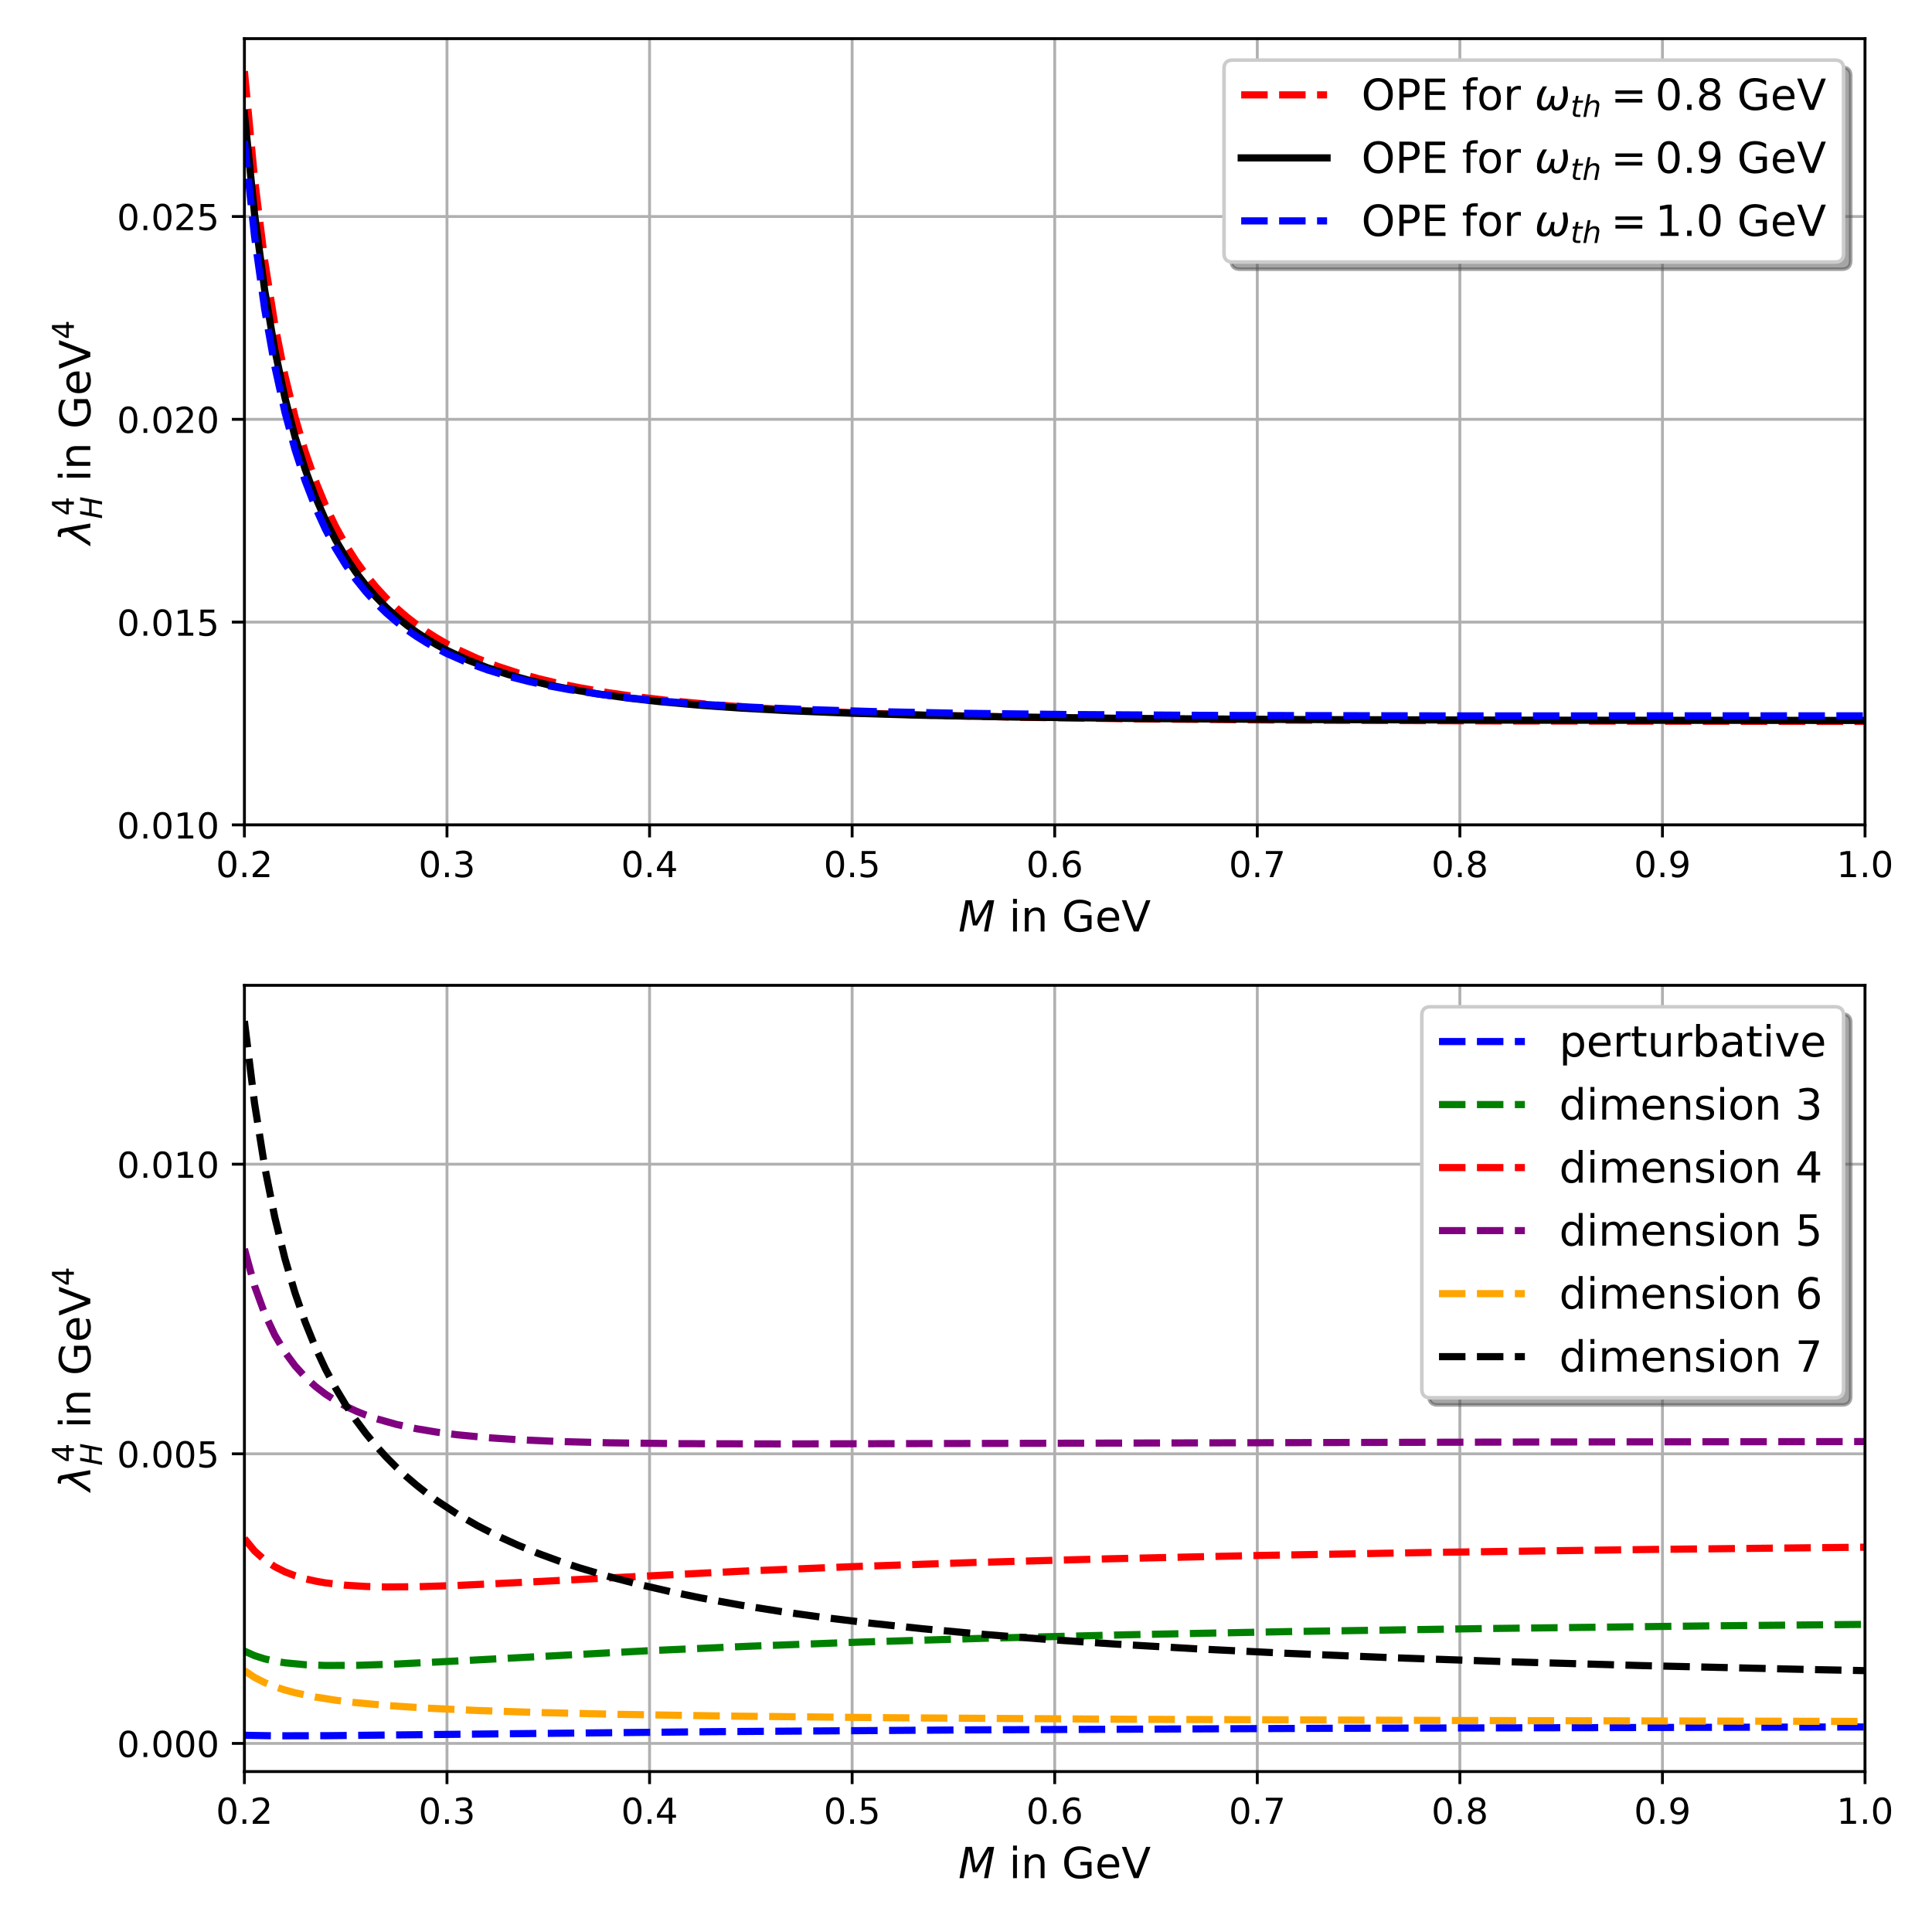 <?xml version="1.0" encoding="utf-8" standalone="no"?>
<!DOCTYPE svg PUBLIC "-//W3C//DTD SVG 1.1//EN"
  "http://www.w3.org/Graphics/SVG/1.1/DTD/svg11.dtd">
<!-- Created with matplotlib (https://matplotlib.org/) -->
<svg height="540pt" version="1.1" viewBox="0 0 540 540" width="540pt" xmlns="http://www.w3.org/2000/svg" xmlns:xlink="http://www.w3.org/1999/xlink">
 <defs>
  <style type="text/css">
*{stroke-linecap:butt;stroke-linejoin:round;}
  </style>
 </defs>
 <g id="figure_1">
  <g id="patch_1">
   <path d="M 0 540 
L 540 540 
L 540 0 
L 0 0 
z
" style="fill:#ffffff;"/>
  </g>
  <g id="axes_1">
   <g id="patch_2">
    <path d="M 68.312 230.56 
L 521.28 230.56 
L 521.28 10.8 
L 68.312 10.8 
z
" style="fill:#ffffff;"/>
   </g>
   <g id="matplotlib.axis_1">
    <g id="xtick_1">
     <g id="line2d_1">
      <path clip-path="url(#p9d57f392b0)" d="M 68.312 230.56 
L 68.312 10.8 
" style="fill:none;stroke:#b0b0b0;stroke-linecap:square;stroke-width:0.8;"/>
     </g>
     <g id="line2d_2">
      <defs>
       <path d="M 0 0 
L 0 3.5 
" id="m5a15f31dd4" style="stroke:#000000;stroke-width:0.8;"/>
      </defs>
      <g>
       <use style="stroke:#000000;stroke-width:0.8;" x="68.312" xlink:href="#m5a15f31dd4" y="230.56"/>
      </g>
     </g>
     <g id="text_1">
      <!-- 0.2 -->
      <defs>
       <path d="M 31.781 66.406 
Q 24.172 66.406 20.328 58.906 
Q 16.5 51.422 16.5 36.375 
Q 16.5 21.391 20.328 13.891 
Q 24.172 6.391 31.781 6.391 
Q 39.453 6.391 43.281 13.891 
Q 47.125 21.391 47.125 36.375 
Q 47.125 51.422 43.281 58.906 
Q 39.453 66.406 31.781 66.406 
z
M 31.781 74.219 
Q 44.047 74.219 50.516 64.516 
Q 56.984 54.828 56.984 36.375 
Q 56.984 17.969 50.516 8.266 
Q 44.047 -1.422 31.781 -1.422 
Q 19.531 -1.422 13.062 8.266 
Q 6.594 17.969 6.594 36.375 
Q 6.594 54.828 13.062 64.516 
Q 19.531 74.219 31.781 74.219 
z
" id="DejaVuSans-48"/>
       <path d="M 10.688 12.406 
L 21 12.406 
L 21 0 
L 10.688 0 
z
" id="DejaVuSans-46"/>
       <path d="M 19.188 8.297 
L 53.609 8.297 
L 53.609 0 
L 7.328 0 
L 7.328 8.297 
Q 12.938 14.109 22.625 23.891 
Q 32.328 33.688 34.812 36.531 
Q 39.547 41.844 41.422 45.531 
Q 43.312 49.219 43.312 52.781 
Q 43.312 58.594 39.234 62.25 
Q 35.156 65.922 28.609 65.922 
Q 23.969 65.922 18.812 64.312 
Q 13.672 62.703 7.812 59.422 
L 7.812 69.391 
Q 13.766 71.781 18.938 73 
Q 24.125 74.219 28.422 74.219 
Q 39.75 74.219 46.484 68.547 
Q 53.219 62.891 53.219 53.422 
Q 53.219 48.922 51.531 44.891 
Q 49.859 40.875 45.406 35.406 
Q 44.188 33.984 37.641 27.219 
Q 31.109 20.453 19.188 8.297 
z
" id="DejaVuSans-50"/>
      </defs>
      <g transform="translate(60.36 245.158)scale(0.1 -0.1)">
       <use xlink:href="#DejaVuSans-48"/>
       <use x="63.623" xlink:href="#DejaVuSans-46"/>
       <use x="95.41" xlink:href="#DejaVuSans-50"/>
      </g>
     </g>
    </g>
    <g id="xtick_2">
     <g id="line2d_3">
      <path clip-path="url(#p9d57f392b0)" d="M 124.933 230.56 
L 124.933 10.8 
" style="fill:none;stroke:#b0b0b0;stroke-linecap:square;stroke-width:0.8;"/>
     </g>
     <g id="line2d_4">
      <g>
       <use style="stroke:#000000;stroke-width:0.8;" x="124.933" xlink:href="#m5a15f31dd4" y="230.56"/>
      </g>
     </g>
     <g id="text_2">
      <!-- 0.3 -->
      <defs>
       <path d="M 40.578 39.312 
Q 47.656 37.797 51.625 33 
Q 55.609 28.219 55.609 21.188 
Q 55.609 10.406 48.188 4.484 
Q 40.766 -1.422 27.094 -1.422 
Q 22.516 -1.422 17.656 -0.516 
Q 12.797 0.391 7.625 2.203 
L 7.625 11.719 
Q 11.719 9.328 16.594 8.109 
Q 21.484 6.891 26.812 6.891 
Q 36.078 6.891 40.938 10.547 
Q 45.797 14.203 45.797 21.188 
Q 45.797 27.641 41.281 31.266 
Q 36.766 34.906 28.719 34.906 
L 20.219 34.906 
L 20.219 43.016 
L 29.109 43.016 
Q 36.375 43.016 40.234 45.922 
Q 44.094 48.828 44.094 54.297 
Q 44.094 59.906 40.109 62.906 
Q 36.141 65.922 28.719 65.922 
Q 24.656 65.922 20.016 65.031 
Q 15.375 64.156 9.812 62.312 
L 9.812 71.094 
Q 15.438 72.656 20.344 73.438 
Q 25.25 74.219 29.594 74.219 
Q 40.828 74.219 47.359 69.109 
Q 53.906 64.016 53.906 55.328 
Q 53.906 49.266 50.438 45.094 
Q 46.969 40.922 40.578 39.312 
z
" id="DejaVuSans-51"/>
      </defs>
      <g transform="translate(116.981 245.158)scale(0.1 -0.1)">
       <use xlink:href="#DejaVuSans-48"/>
       <use x="63.623" xlink:href="#DejaVuSans-46"/>
       <use x="95.41" xlink:href="#DejaVuSans-51"/>
      </g>
     </g>
    </g>
    <g id="xtick_3">
     <g id="line2d_5">
      <path clip-path="url(#p9d57f392b0)" d="M 181.554 230.56 
L 181.554 10.8 
" style="fill:none;stroke:#b0b0b0;stroke-linecap:square;stroke-width:0.8;"/>
     </g>
     <g id="line2d_6">
      <g>
       <use style="stroke:#000000;stroke-width:0.8;" x="181.554" xlink:href="#m5a15f31dd4" y="230.56"/>
      </g>
     </g>
     <g id="text_3">
      <!-- 0.4 -->
      <defs>
       <path d="M 37.797 64.312 
L 12.891 25.391 
L 37.797 25.391 
z
M 35.203 72.906 
L 47.609 72.906 
L 47.609 25.391 
L 58.016 25.391 
L 58.016 17.188 
L 47.609 17.188 
L 47.609 0 
L 37.797 0 
L 37.797 17.188 
L 4.891 17.188 
L 4.891 26.703 
z
" id="DejaVuSans-52"/>
      </defs>
      <g transform="translate(173.602 245.158)scale(0.1 -0.1)">
       <use xlink:href="#DejaVuSans-48"/>
       <use x="63.623" xlink:href="#DejaVuSans-46"/>
       <use x="95.41" xlink:href="#DejaVuSans-52"/>
      </g>
     </g>
    </g>
    <g id="xtick_4">
     <g id="line2d_7">
      <path clip-path="url(#p9d57f392b0)" d="M 238.175 230.56 
L 238.175 10.8 
" style="fill:none;stroke:#b0b0b0;stroke-linecap:square;stroke-width:0.8;"/>
     </g>
     <g id="line2d_8">
      <g>
       <use style="stroke:#000000;stroke-width:0.8;" x="238.175" xlink:href="#m5a15f31dd4" y="230.56"/>
      </g>
     </g>
     <g id="text_4">
      <!-- 0.5 -->
      <defs>
       <path d="M 10.797 72.906 
L 49.516 72.906 
L 49.516 64.594 
L 19.828 64.594 
L 19.828 46.734 
Q 21.969 47.469 24.109 47.828 
Q 26.266 48.188 28.422 48.188 
Q 40.625 48.188 47.75 41.5 
Q 54.891 34.812 54.891 23.391 
Q 54.891 11.625 47.562 5.094 
Q 40.234 -1.422 26.906 -1.422 
Q 22.312 -1.422 17.547 -0.641 
Q 12.797 0.141 7.719 1.703 
L 7.719 11.625 
Q 12.109 9.234 16.797 8.062 
Q 21.484 6.891 26.703 6.891 
Q 35.156 6.891 40.078 11.328 
Q 45.016 15.766 45.016 23.391 
Q 45.016 31 40.078 35.438 
Q 35.156 39.891 26.703 39.891 
Q 22.75 39.891 18.812 39.016 
Q 14.891 38.141 10.797 36.281 
z
" id="DejaVuSans-53"/>
      </defs>
      <g transform="translate(230.223 245.158)scale(0.1 -0.1)">
       <use xlink:href="#DejaVuSans-48"/>
       <use x="63.623" xlink:href="#DejaVuSans-46"/>
       <use x="95.41" xlink:href="#DejaVuSans-53"/>
      </g>
     </g>
    </g>
    <g id="xtick_5">
     <g id="line2d_9">
      <path clip-path="url(#p9d57f392b0)" d="M 294.796 230.56 
L 294.796 10.8 
" style="fill:none;stroke:#b0b0b0;stroke-linecap:square;stroke-width:0.8;"/>
     </g>
     <g id="line2d_10">
      <g>
       <use style="stroke:#000000;stroke-width:0.8;" x="294.796" xlink:href="#m5a15f31dd4" y="230.56"/>
      </g>
     </g>
     <g id="text_5">
      <!-- 0.6 -->
      <defs>
       <path d="M 33.016 40.375 
Q 26.375 40.375 22.484 35.828 
Q 18.609 31.297 18.609 23.391 
Q 18.609 15.531 22.484 10.953 
Q 26.375 6.391 33.016 6.391 
Q 39.656 6.391 43.531 10.953 
Q 47.406 15.531 47.406 23.391 
Q 47.406 31.297 43.531 35.828 
Q 39.656 40.375 33.016 40.375 
z
M 52.594 71.297 
L 52.594 62.312 
Q 48.875 64.062 45.094 64.984 
Q 41.312 65.922 37.594 65.922 
Q 27.828 65.922 22.672 59.328 
Q 17.531 52.734 16.797 39.406 
Q 19.672 43.656 24.016 45.922 
Q 28.375 48.188 33.594 48.188 
Q 44.578 48.188 50.953 41.516 
Q 57.328 34.859 57.328 23.391 
Q 57.328 12.156 50.688 5.359 
Q 44.047 -1.422 33.016 -1.422 
Q 20.359 -1.422 13.672 8.266 
Q 6.984 17.969 6.984 36.375 
Q 6.984 53.656 15.188 63.938 
Q 23.391 74.219 37.203 74.219 
Q 40.922 74.219 44.703 73.484 
Q 48.484 72.75 52.594 71.297 
z
" id="DejaVuSans-54"/>
      </defs>
      <g transform="translate(286.844 245.158)scale(0.1 -0.1)">
       <use xlink:href="#DejaVuSans-48"/>
       <use x="63.623" xlink:href="#DejaVuSans-46"/>
       <use x="95.41" xlink:href="#DejaVuSans-54"/>
      </g>
     </g>
    </g>
    <g id="xtick_6">
     <g id="line2d_11">
      <path clip-path="url(#p9d57f392b0)" d="M 351.417 230.56 
L 351.417 10.8 
" style="fill:none;stroke:#b0b0b0;stroke-linecap:square;stroke-width:0.8;"/>
     </g>
     <g id="line2d_12">
      <g>
       <use style="stroke:#000000;stroke-width:0.8;" x="351.417" xlink:href="#m5a15f31dd4" y="230.56"/>
      </g>
     </g>
     <g id="text_6">
      <!-- 0.7 -->
      <defs>
       <path d="M 8.203 72.906 
L 55.078 72.906 
L 55.078 68.703 
L 28.609 0 
L 18.312 0 
L 43.219 64.594 
L 8.203 64.594 
z
" id="DejaVuSans-55"/>
      </defs>
      <g transform="translate(343.465 245.158)scale(0.1 -0.1)">
       <use xlink:href="#DejaVuSans-48"/>
       <use x="63.623" xlink:href="#DejaVuSans-46"/>
       <use x="95.41" xlink:href="#DejaVuSans-55"/>
      </g>
     </g>
    </g>
    <g id="xtick_7">
     <g id="line2d_13">
      <path clip-path="url(#p9d57f392b0)" d="M 408.038 230.56 
L 408.038 10.8 
" style="fill:none;stroke:#b0b0b0;stroke-linecap:square;stroke-width:0.8;"/>
     </g>
     <g id="line2d_14">
      <g>
       <use style="stroke:#000000;stroke-width:0.8;" x="408.038" xlink:href="#m5a15f31dd4" y="230.56"/>
      </g>
     </g>
     <g id="text_7">
      <!-- 0.8 -->
      <defs>
       <path d="M 31.781 34.625 
Q 24.75 34.625 20.719 30.859 
Q 16.703 27.094 16.703 20.516 
Q 16.703 13.922 20.719 10.156 
Q 24.75 6.391 31.781 6.391 
Q 38.812 6.391 42.859 10.172 
Q 46.922 13.969 46.922 20.516 
Q 46.922 27.094 42.891 30.859 
Q 38.875 34.625 31.781 34.625 
z
M 21.922 38.812 
Q 15.578 40.375 12.031 44.719 
Q 8.5 49.078 8.5 55.328 
Q 8.5 64.062 14.719 69.141 
Q 20.953 74.219 31.781 74.219 
Q 42.672 74.219 48.875 69.141 
Q 55.078 64.062 55.078 55.328 
Q 55.078 49.078 51.531 44.719 
Q 48 40.375 41.703 38.812 
Q 48.828 37.156 52.797 32.312 
Q 56.781 27.484 56.781 20.516 
Q 56.781 9.906 50.312 4.234 
Q 43.844 -1.422 31.781 -1.422 
Q 19.734 -1.422 13.25 4.234 
Q 6.781 9.906 6.781 20.516 
Q 6.781 27.484 10.781 32.312 
Q 14.797 37.156 21.922 38.812 
z
M 18.312 54.391 
Q 18.312 48.734 21.844 45.562 
Q 25.391 42.391 31.781 42.391 
Q 38.141 42.391 41.719 45.562 
Q 45.312 48.734 45.312 54.391 
Q 45.312 60.062 41.719 63.234 
Q 38.141 66.406 31.781 66.406 
Q 25.391 66.406 21.844 63.234 
Q 18.312 60.062 18.312 54.391 
z
" id="DejaVuSans-56"/>
      </defs>
      <g transform="translate(400.086 245.158)scale(0.1 -0.1)">
       <use xlink:href="#DejaVuSans-48"/>
       <use x="63.623" xlink:href="#DejaVuSans-46"/>
       <use x="95.41" xlink:href="#DejaVuSans-56"/>
      </g>
     </g>
    </g>
    <g id="xtick_8">
     <g id="line2d_15">
      <path clip-path="url(#p9d57f392b0)" d="M 464.659 230.56 
L 464.659 10.8 
" style="fill:none;stroke:#b0b0b0;stroke-linecap:square;stroke-width:0.8;"/>
     </g>
     <g id="line2d_16">
      <g>
       <use style="stroke:#000000;stroke-width:0.8;" x="464.659" xlink:href="#m5a15f31dd4" y="230.56"/>
      </g>
     </g>
     <g id="text_8">
      <!-- 0.9 -->
      <defs>
       <path d="M 10.984 1.516 
L 10.984 10.5 
Q 14.703 8.734 18.5 7.812 
Q 22.312 6.891 25.984 6.891 
Q 35.75 6.891 40.891 13.453 
Q 46.047 20.016 46.781 33.406 
Q 43.953 29.203 39.594 26.953 
Q 35.25 24.703 29.984 24.703 
Q 19.047 24.703 12.672 31.312 
Q 6.297 37.938 6.297 49.422 
Q 6.297 60.641 12.938 67.422 
Q 19.578 74.219 30.609 74.219 
Q 43.266 74.219 49.922 64.516 
Q 56.594 54.828 56.594 36.375 
Q 56.594 19.141 48.406 8.859 
Q 40.234 -1.422 26.422 -1.422 
Q 22.703 -1.422 18.891 -0.688 
Q 15.094 0.047 10.984 1.516 
z
M 30.609 32.422 
Q 37.25 32.422 41.125 36.953 
Q 45.016 41.5 45.016 49.422 
Q 45.016 57.281 41.125 61.844 
Q 37.25 66.406 30.609 66.406 
Q 23.969 66.406 20.094 61.844 
Q 16.219 57.281 16.219 49.422 
Q 16.219 41.5 20.094 36.953 
Q 23.969 32.422 30.609 32.422 
z
" id="DejaVuSans-57"/>
      </defs>
      <g transform="translate(456.707 245.158)scale(0.1 -0.1)">
       <use xlink:href="#DejaVuSans-48"/>
       <use x="63.623" xlink:href="#DejaVuSans-46"/>
       <use x="95.41" xlink:href="#DejaVuSans-57"/>
      </g>
     </g>
    </g>
    <g id="xtick_9">
     <g id="line2d_17">
      <path clip-path="url(#p9d57f392b0)" d="M 521.28 230.56 
L 521.28 10.8 
" style="fill:none;stroke:#b0b0b0;stroke-linecap:square;stroke-width:0.8;"/>
     </g>
     <g id="line2d_18">
      <g>
       <use style="stroke:#000000;stroke-width:0.8;" x="521.28" xlink:href="#m5a15f31dd4" y="230.56"/>
      </g>
     </g>
     <g id="text_9">
      <!-- 1.0 -->
      <defs>
       <path d="M 12.406 8.297 
L 28.516 8.297 
L 28.516 63.922 
L 10.984 60.406 
L 10.984 69.391 
L 28.422 72.906 
L 38.281 72.906 
L 38.281 8.297 
L 54.391 8.297 
L 54.391 0 
L 12.406 0 
z
" id="DejaVuSans-49"/>
      </defs>
      <g transform="translate(513.328 245.158)scale(0.1 -0.1)">
       <use xlink:href="#DejaVuSans-49"/>
       <use x="63.623" xlink:href="#DejaVuSans-46"/>
       <use x="95.41" xlink:href="#DejaVuSans-48"/>
      </g>
     </g>
    </g>
    <g id="text_10">
     <!-- $M$ in GeV -->
     <defs>
      <path d="M 16.891 72.906 
L 31.688 72.906 
L 40.188 23.781 
L 68.406 72.906 
L 83.594 72.906 
L 69.391 0 
L 59.812 0 
L 72.219 63.922 
L 43.609 14.016 
L 33.984 14.016 
L 24.703 64.109 
L 12.312 0 
L 2.688 0 
z
" id="DejaVuSans-Oblique-77"/>
      <path id="DejaVuSans-32"/>
      <path d="M 9.422 54.688 
L 18.406 54.688 
L 18.406 0 
L 9.422 0 
z
M 9.422 75.984 
L 18.406 75.984 
L 18.406 64.594 
L 9.422 64.594 
z
" id="DejaVuSans-105"/>
      <path d="M 54.891 33.016 
L 54.891 0 
L 45.906 0 
L 45.906 32.719 
Q 45.906 40.484 42.875 44.328 
Q 39.844 48.188 33.797 48.188 
Q 26.516 48.188 22.312 43.547 
Q 18.109 38.922 18.109 30.906 
L 18.109 0 
L 9.078 0 
L 9.078 54.688 
L 18.109 54.688 
L 18.109 46.188 
Q 21.344 51.125 25.703 53.562 
Q 30.078 56 35.797 56 
Q 45.219 56 50.047 50.172 
Q 54.891 44.344 54.891 33.016 
z
" id="DejaVuSans-110"/>
      <path d="M 59.516 10.406 
L 59.516 29.984 
L 43.406 29.984 
L 43.406 38.094 
L 69.281 38.094 
L 69.281 6.781 
Q 63.578 2.734 56.688 0.656 
Q 49.812 -1.422 42 -1.422 
Q 24.906 -1.422 15.25 8.562 
Q 5.609 18.562 5.609 36.375 
Q 5.609 54.25 15.25 64.234 
Q 24.906 74.219 42 74.219 
Q 49.125 74.219 55.547 72.453 
Q 61.969 70.703 67.391 67.281 
L 67.391 56.781 
Q 61.922 61.422 55.766 63.766 
Q 49.609 66.109 42.828 66.109 
Q 29.438 66.109 22.719 58.641 
Q 16.016 51.172 16.016 36.375 
Q 16.016 21.625 22.719 14.156 
Q 29.438 6.688 42.828 6.688 
Q 48.047 6.688 52.141 7.594 
Q 56.25 8.5 59.516 10.406 
z
" id="DejaVuSans-71"/>
      <path d="M 56.203 29.594 
L 56.203 25.203 
L 14.891 25.203 
Q 15.484 15.922 20.484 11.062 
Q 25.484 6.203 34.422 6.203 
Q 39.594 6.203 44.453 7.469 
Q 49.312 8.734 54.109 11.281 
L 54.109 2.781 
Q 49.266 0.734 44.188 -0.344 
Q 39.109 -1.422 33.891 -1.422 
Q 20.797 -1.422 13.156 6.188 
Q 5.516 13.812 5.516 26.812 
Q 5.516 40.234 12.766 48.109 
Q 20.016 56 32.328 56 
Q 43.359 56 49.781 48.891 
Q 56.203 41.797 56.203 29.594 
z
M 47.219 32.234 
Q 47.125 39.594 43.094 43.984 
Q 39.062 48.391 32.422 48.391 
Q 24.906 48.391 20.391 44.141 
Q 15.875 39.891 15.188 32.172 
z
" id="DejaVuSans-101"/>
      <path d="M 28.609 0 
L 0.781 72.906 
L 11.078 72.906 
L 34.188 11.531 
L 57.328 72.906 
L 67.578 72.906 
L 39.797 0 
z
" id="DejaVuSans-86"/>
     </defs>
     <g transform="translate(267.856 260.356)scale(0.12 -0.12)">
      <use transform="translate(0 0.016)" xlink:href="#DejaVuSans-Oblique-77"/>
      <use transform="translate(86.279 0.016)" xlink:href="#DejaVuSans-32"/>
      <use transform="translate(118.066 0.016)" xlink:href="#DejaVuSans-105"/>
      <use transform="translate(145.85 0.016)" xlink:href="#DejaVuSans-110"/>
      <use transform="translate(209.229 0.016)" xlink:href="#DejaVuSans-32"/>
      <use transform="translate(241.016 0.016)" xlink:href="#DejaVuSans-71"/>
      <use transform="translate(318.506 0.016)" xlink:href="#DejaVuSans-101"/>
      <use transform="translate(380.029 0.016)" xlink:href="#DejaVuSans-86"/>
     </g>
    </g>
   </g>
   <g id="matplotlib.axis_2">
    <g id="ytick_1">
     <g id="line2d_19">
      <path clip-path="url(#p9d57f392b0)" d="M 68.312 230.56 
L 521.28 230.56 
" style="fill:none;stroke:#b0b0b0;stroke-linecap:square;stroke-width:0.8;"/>
     </g>
     <g id="line2d_20">
      <defs>
       <path d="M 0 0 
L -3.5 0 
" id="mb3ce3bdbe2" style="stroke:#000000;stroke-width:0.8;"/>
      </defs>
      <g>
       <use style="stroke:#000000;stroke-width:0.8;" x="68.312" xlink:href="#mb3ce3bdbe2" y="230.56"/>
      </g>
     </g>
     <g id="text_11">
      <!-- 0.010 -->
      <g transform="translate(32.684 234.359)scale(0.1 -0.1)">
       <use xlink:href="#DejaVuSans-48"/>
       <use x="63.623" xlink:href="#DejaVuSans-46"/>
       <use x="95.41" xlink:href="#DejaVuSans-48"/>
       <use x="159.033" xlink:href="#DejaVuSans-49"/>
       <use x="222.656" xlink:href="#DejaVuSans-48"/>
      </g>
     </g>
    </g>
    <g id="ytick_2">
     <g id="line2d_21">
      <path clip-path="url(#p9d57f392b0)" d="M 68.312 173.879 
L 521.28 173.879 
" style="fill:none;stroke:#b0b0b0;stroke-linecap:square;stroke-width:0.8;"/>
     </g>
     <g id="line2d_22">
      <g>
       <use style="stroke:#000000;stroke-width:0.8;" x="68.312" xlink:href="#mb3ce3bdbe2" y="173.879"/>
      </g>
     </g>
     <g id="text_12">
      <!-- 0.015 -->
      <g transform="translate(32.684 177.678)scale(0.1 -0.1)">
       <use xlink:href="#DejaVuSans-48"/>
       <use x="63.623" xlink:href="#DejaVuSans-46"/>
       <use x="95.41" xlink:href="#DejaVuSans-48"/>
       <use x="159.033" xlink:href="#DejaVuSans-49"/>
       <use x="222.656" xlink:href="#DejaVuSans-53"/>
      </g>
     </g>
    </g>
    <g id="ytick_3">
     <g id="line2d_23">
      <path clip-path="url(#p9d57f392b0)" d="M 68.312 117.198 
L 521.28 117.198 
" style="fill:none;stroke:#b0b0b0;stroke-linecap:square;stroke-width:0.8;"/>
     </g>
     <g id="line2d_24">
      <g>
       <use style="stroke:#000000;stroke-width:0.8;" x="68.312" xlink:href="#mb3ce3bdbe2" y="117.198"/>
      </g>
     </g>
     <g id="text_13">
      <!-- 0.020 -->
      <g transform="translate(32.684 120.997)scale(0.1 -0.1)">
       <use xlink:href="#DejaVuSans-48"/>
       <use x="63.623" xlink:href="#DejaVuSans-46"/>
       <use x="95.41" xlink:href="#DejaVuSans-48"/>
       <use x="159.033" xlink:href="#DejaVuSans-50"/>
       <use x="222.656" xlink:href="#DejaVuSans-48"/>
      </g>
     </g>
    </g>
    <g id="ytick_4">
     <g id="line2d_25">
      <path clip-path="url(#p9d57f392b0)" d="M 68.312 60.517 
L 521.28 60.517 
" style="fill:none;stroke:#b0b0b0;stroke-linecap:square;stroke-width:0.8;"/>
     </g>
     <g id="line2d_26">
      <g>
       <use style="stroke:#000000;stroke-width:0.8;" x="68.312" xlink:href="#mb3ce3bdbe2" y="60.517"/>
      </g>
     </g>
     <g id="text_14">
      <!-- 0.025 -->
      <g transform="translate(32.684 64.317)scale(0.1 -0.1)">
       <use xlink:href="#DejaVuSans-48"/>
       <use x="63.623" xlink:href="#DejaVuSans-46"/>
       <use x="95.41" xlink:href="#DejaVuSans-48"/>
       <use x="159.033" xlink:href="#DejaVuSans-50"/>
       <use x="222.656" xlink:href="#DejaVuSans-53"/>
      </g>
     </g>
    </g>
    <g id="text_15">
     <!-- $\lambda_{H}^{4}$ in GeV$^4$ -->
     <defs>
      <path d="M 36.719 67.438 
L 48.828 0 
L 39.312 0 
L 31.844 40.438 
L 5.125 0 
L -4.391 0 
L 29.734 52.438 
L 28.031 62.109 
Q 26.953 68.266 21.734 68.266 
L 17.047 68.266 
L 18.5 75.984 
L 24.219 75.875 
Q 35.203 75.734 36.719 67.438 
z
" id="DejaVuSans-Oblique-955"/>
      <path d="M 16.891 72.906 
L 26.812 72.906 
L 21 43.016 
L 56.781 43.016 
L 62.594 72.906 
L 72.516 72.906 
L 58.297 0 
L 48.391 0 
L 55.172 34.719 
L 19.391 34.719 
L 12.594 0 
L 2.688 0 
z
" id="DejaVuSans-Oblique-72"/>
     </defs>
     <g transform="translate(25.324 152.18)rotate(-90)scale(0.12 -0.12)">
      <use transform="translate(0 0.684)" xlink:href="#DejaVuSans-Oblique-955"/>
      <use transform="translate(66.627 38.966)scale(0.7)" xlink:href="#DejaVuSans-52"/>
      <use transform="translate(59.18 -26.659)scale(0.7)" xlink:href="#DejaVuSans-Oblique-72"/>
      <use transform="translate(114.551 0.684)" xlink:href="#DejaVuSans-32"/>
      <use transform="translate(146.338 0.684)" xlink:href="#DejaVuSans-105"/>
      <use transform="translate(174.121 0.684)" xlink:href="#DejaVuSans-110"/>
      <use transform="translate(237.5 0.684)" xlink:href="#DejaVuSans-32"/>
      <use transform="translate(269.287 0.684)" xlink:href="#DejaVuSans-71"/>
      <use transform="translate(346.777 0.684)" xlink:href="#DejaVuSans-101"/>
      <use transform="translate(408.301 0.684)" xlink:href="#DejaVuSans-86"/>
      <use transform="translate(477.666 38.966)scale(0.7)" xlink:href="#DejaVuSans-52"/>
     </g>
    </g>
   </g>
   <g id="line2d_27">
    <path clip-path="url(#p9d57f392b0)" d="M 68.312 19.888 
L 71.143 50.053 
L 73.974 72.877 
L 76.805 90.696 
L 79.636 104.953 
L 82.467 116.586 
L 85.298 126.231 
L 88.129 134.338 
L 90.96 141.228 
L 93.791 147.142 
L 96.623 152.261 
L 99.454 156.725 
L 102.285 160.644 
L 105.116 164.103 
L 107.947 167.173 
L 110.778 169.91 
L 113.609 172.36 
L 116.44 174.563 
L 119.271 176.55 
L 122.102 178.348 
L 124.933 179.979 
L 127.764 181.464 
L 133.426 184.059 
L 139.088 186.238 
L 144.75 188.085 
L 150.412 189.659 
L 156.075 191.012 
L 161.737 192.179 
L 170.23 193.649 
L 178.723 194.851 
L 187.216 195.841 
L 198.54 196.908 
L 209.864 197.752 
L 224.02 198.574 
L 241.006 199.313 
L 260.823 199.938 
L 286.303 200.49 
L 317.444 200.925 
L 359.91 201.272 
L 419.362 201.51 
L 512.787 201.636 
L 521.28 201.64 
L 521.28 201.64 
" style="fill:none;stroke:#ff0000;stroke-dasharray:7.4,3.2;stroke-dashoffset:0;stroke-width:2;"/>
   </g>
   <g id="line2d_28">
    <path clip-path="url(#p9d57f392b0)" d="M 68.312 31.753 
L 71.143 59.764 
L 73.974 81.065 
L 76.805 97.755 
L 79.636 111.143 
L 82.467 122.087 
L 85.298 131.173 
L 88.129 138.816 
L 90.96 145.314 
L 93.791 150.893 
L 96.623 155.722 
L 99.454 159.931 
L 102.285 163.623 
L 105.116 166.881 
L 107.947 169.77 
L 110.778 172.342 
L 113.609 174.644 
L 116.44 176.71 
L 119.271 178.571 
L 122.102 180.253 
L 124.933 181.777 
L 130.595 184.424 
L 136.257 186.632 
L 141.919 188.488 
L 147.581 190.06 
L 153.244 191.402 
L 158.906 192.552 
L 167.399 193.99 
L 175.892 195.154 
L 184.385 196.106 
L 195.709 197.121 
L 207.033 197.916 
L 221.189 198.682 
L 238.175 199.36 
L 257.992 199.925 
L 283.472 200.416 
L 317.444 200.819 
L 362.741 201.111 
L 430.686 201.3 
L 521.28 201.367 
L 521.28 201.367 
" style="fill:none;stroke:#000000;stroke-linecap:square;stroke-width:2;"/>
   </g>
   <g id="line2d_29">
    <path clip-path="url(#p9d57f392b0)" d="M 68.312 39.373 
L 71.143 66.04 
L 73.974 86.377 
L 76.805 102.342 
L 79.636 115.165 
L 82.467 125.655 
L 85.298 134.367 
L 88.129 141.695 
L 90.96 147.924 
L 93.791 153.269 
L 96.623 157.892 
L 99.454 161.918 
L 102.285 165.446 
L 105.116 168.555 
L 107.947 171.307 
L 110.778 173.755 
L 113.609 175.941 
L 116.44 177.9 
L 119.271 179.662 
L 122.102 181.251 
L 124.933 182.688 
L 130.595 185.176 
L 136.257 187.242 
L 141.919 188.97 
L 147.581 190.426 
L 153.244 191.662 
L 158.906 192.716 
L 167.399 194.024 
L 175.892 195.073 
L 184.385 195.923 
L 195.709 196.817 
L 209.864 197.655 
L 224.02 198.27 
L 243.837 198.875 
L 266.486 199.329 
L 297.627 199.704 
L 340.093 199.96 
L 402.376 200.092 
L 521.28 200.08 
L 521.28 200.08 
" style="fill:none;stroke:#0000ff;stroke-dasharray:7.4,3.2;stroke-dashoffset:0;stroke-width:2;"/>
   </g>
   <g id="patch_3">
    <path d="M 68.312 230.56 
L 68.312 10.8 
" style="fill:none;stroke:#000000;stroke-linecap:square;stroke-linejoin:miter;stroke-width:0.8;"/>
   </g>
   <g id="patch_4">
    <path d="M 521.28 230.56 
L 521.28 10.8 
" style="fill:none;stroke:#000000;stroke-linecap:square;stroke-linejoin:miter;stroke-width:0.8;"/>
   </g>
   <g id="patch_5">
    <path d="M 68.312 230.56 
L 521.28 230.56 
" style="fill:none;stroke:#000000;stroke-linecap:square;stroke-linejoin:miter;stroke-width:0.8;"/>
   </g>
   <g id="patch_6">
    <path d="M 68.312 10.8 
L 521.28 10.8 
" style="fill:none;stroke:#000000;stroke-linecap:square;stroke-linejoin:miter;stroke-width:0.8;"/>
   </g>
   <g id="legend_1">
    <g id="patch_7">
     <path d="M 346.52 75.241 
L 514.88 75.241 
Q 517.28 75.241 517.28 72.841 
L 517.28 21.2 
Q 517.28 18.8 514.88 18.8 
L 346.52 18.8 
Q 344.12 18.8 344.12 21.2 
L 344.12 72.841 
Q 344.12 75.241 346.52 75.241 
z
" style="fill:#4c4c4c;opacity:0.5;stroke:#4c4c4c;stroke-linejoin:miter;"/>
    </g>
    <g id="patch_8">
     <path d="M 344.52 73.241 
L 512.88 73.241 
Q 515.28 73.241 515.28 70.841 
L 515.28 19.2 
Q 515.28 16.8 512.88 16.8 
L 344.52 16.8 
Q 342.12 16.8 342.12 19.2 
L 342.12 70.841 
Q 342.12 73.241 344.52 73.241 
z
" style="fill:#ffffff;stroke:#cccccc;stroke-linejoin:miter;"/>
    </g>
    <g id="line2d_30">
     <path d="M 346.92 26.518 
L 370.92 26.518 
" style="fill:none;stroke:#ff0000;stroke-dasharray:7.4,3.2;stroke-dashoffset:0;stroke-width:2;"/>
    </g>
    <g id="line2d_31"/>
    <g id="text_16">
     <!-- OPE for $\omega_{th} = 0.8$ GeV -->
     <defs>
      <path d="M 39.406 66.219 
Q 28.656 66.219 22.328 58.203 
Q 16.016 50.203 16.016 36.375 
Q 16.016 22.609 22.328 14.594 
Q 28.656 6.594 39.406 6.594 
Q 50.141 6.594 56.422 14.594 
Q 62.703 22.609 62.703 36.375 
Q 62.703 50.203 56.422 58.203 
Q 50.141 66.219 39.406 66.219 
z
M 39.406 74.219 
Q 54.734 74.219 63.906 63.938 
Q 73.094 53.656 73.094 36.375 
Q 73.094 19.141 63.906 8.859 
Q 54.734 -1.422 39.406 -1.422 
Q 24.031 -1.422 14.812 8.828 
Q 5.609 19.094 5.609 36.375 
Q 5.609 53.656 14.812 63.938 
Q 24.031 74.219 39.406 74.219 
z
" id="DejaVuSans-79"/>
      <path d="M 19.672 64.797 
L 19.672 37.406 
L 32.078 37.406 
Q 38.969 37.406 42.719 40.969 
Q 46.484 44.531 46.484 51.125 
Q 46.484 57.672 42.719 61.234 
Q 38.969 64.797 32.078 64.797 
z
M 9.812 72.906 
L 32.078 72.906 
Q 44.344 72.906 50.609 67.359 
Q 56.891 61.812 56.891 51.125 
Q 56.891 40.328 50.609 34.812 
Q 44.344 29.297 32.078 29.297 
L 19.672 29.297 
L 19.672 0 
L 9.812 0 
z
" id="DejaVuSans-80"/>
      <path d="M 9.812 72.906 
L 55.906 72.906 
L 55.906 64.594 
L 19.672 64.594 
L 19.672 43.016 
L 54.391 43.016 
L 54.391 34.719 
L 19.672 34.719 
L 19.672 8.297 
L 56.781 8.297 
L 56.781 0 
L 9.812 0 
z
" id="DejaVuSans-69"/>
      <path d="M 37.109 75.984 
L 37.109 68.5 
L 28.516 68.5 
Q 23.688 68.5 21.797 66.547 
Q 19.922 64.594 19.922 59.516 
L 19.922 54.688 
L 34.719 54.688 
L 34.719 47.703 
L 19.922 47.703 
L 19.922 0 
L 10.891 0 
L 10.891 47.703 
L 2.297 47.703 
L 2.297 54.688 
L 10.891 54.688 
L 10.891 58.5 
Q 10.891 67.625 15.141 71.797 
Q 19.391 75.984 28.609 75.984 
z
" id="DejaVuSans-102"/>
      <path d="M 30.609 48.391 
Q 23.391 48.391 19.188 42.75 
Q 14.984 37.109 14.984 27.297 
Q 14.984 17.484 19.156 11.844 
Q 23.344 6.203 30.609 6.203 
Q 37.797 6.203 41.984 11.859 
Q 46.188 17.531 46.188 27.297 
Q 46.188 37.016 41.984 42.703 
Q 37.797 48.391 30.609 48.391 
z
M 30.609 56 
Q 42.328 56 49.016 48.375 
Q 55.719 40.766 55.719 27.297 
Q 55.719 13.875 49.016 6.219 
Q 42.328 -1.422 30.609 -1.422 
Q 18.844 -1.422 12.172 6.219 
Q 5.516 13.875 5.516 27.297 
Q 5.516 40.766 12.172 48.375 
Q 18.844 56 30.609 56 
z
" id="DejaVuSans-111"/>
      <path d="M 41.109 46.297 
Q 39.594 47.172 37.812 47.578 
Q 36.031 48 33.891 48 
Q 26.266 48 22.188 43.047 
Q 18.109 38.094 18.109 28.812 
L 18.109 0 
L 9.078 0 
L 9.078 54.688 
L 18.109 54.688 
L 18.109 46.188 
Q 20.953 51.172 25.484 53.578 
Q 30.031 56 36.531 56 
Q 37.453 56 38.578 55.875 
Q 39.703 55.766 41.062 55.516 
z
" id="DejaVuSans-114"/>
      <path d="M 21.391 -1.422 
Q 1.125 -1.422 6.781 27.594 
Q 8.984 39.062 19.625 54.688 
L 29.297 54.688 
Q 19.234 39.062 17 27.344 
Q 12.797 6.203 23.734 6.203 
Q 33.844 6.203 38.719 32.469 
L 47.016 32.469 
Q 41.703 6.062 51.812 6.203 
Q 62.703 6.297 66.797 27.344 
Q 69.047 39.062 65.141 54.688 
L 74.812 54.688 
Q 79.297 39.062 77.094 27.594 
Q 71.531 -1.469 51.219 -1.422 
Q 37.938 -1.375 39.109 13.188 
Q 34.281 -1.422 21.391 -1.422 
z
" id="DejaVuSans-Oblique-969"/>
      <path d="M 42.281 54.688 
L 40.922 47.703 
L 23 47.703 
L 17.188 18.016 
Q 16.891 16.359 16.75 15.234 
Q 16.609 14.109 16.609 13.484 
Q 16.609 10.359 18.484 8.938 
Q 20.359 7.516 24.516 7.516 
L 33.594 7.516 
L 32.078 0 
L 23.484 0 
Q 15.484 0 11.547 3.125 
Q 7.625 6.25 7.625 12.594 
Q 7.625 13.719 7.766 15.062 
Q 7.906 16.406 8.203 18.016 
L 14.016 47.703 
L 6.391 47.703 
L 7.812 54.688 
L 15.281 54.688 
L 18.312 70.219 
L 27.297 70.219 
L 24.312 54.688 
z
" id="DejaVuSans-Oblique-116"/>
      <path d="M 55.719 33.016 
L 49.312 0 
L 40.281 0 
L 46.688 32.672 
Q 47.125 34.969 47.359 36.719 
Q 47.609 38.484 47.609 39.5 
Q 47.609 43.609 45.016 45.891 
Q 42.438 48.188 37.797 48.188 
Q 30.562 48.188 25.266 43.297 
Q 19.969 38.422 18.406 30.328 
L 12.5 0 
L 3.516 0 
L 18.312 75.984 
L 27.297 75.984 
L 21.484 46.094 
Q 24.906 50.688 30.219 53.344 
Q 35.547 56 41.406 56 
Q 48.641 56 52.609 52.094 
Q 56.594 48.188 56.594 41.109 
Q 56.594 39.359 56.375 37.359 
Q 56.156 35.359 55.719 33.016 
z
" id="DejaVuSans-Oblique-104"/>
      <path d="M 10.594 45.406 
L 73.188 45.406 
L 73.188 37.203 
L 10.594 37.203 
z
M 10.594 25.484 
L 73.188 25.484 
L 73.188 17.188 
L 10.594 17.188 
z
" id="DejaVuSans-61"/>
     </defs>
     <g transform="translate(380.52 30.718)scale(0.12 -0.12)">
      <use transform="translate(0 0.016)" xlink:href="#DejaVuSans-79"/>
      <use transform="translate(78.711 0.016)" xlink:href="#DejaVuSans-80"/>
      <use transform="translate(139.014 0.016)" xlink:href="#DejaVuSans-69"/>
      <use transform="translate(202.197 0.016)" xlink:href="#DejaVuSans-32"/>
      <use transform="translate(233.984 0.016)" xlink:href="#DejaVuSans-102"/>
      <use transform="translate(269.189 0.016)" xlink:href="#DejaVuSans-111"/>
      <use transform="translate(330.371 0.016)" xlink:href="#DejaVuSans-114"/>
      <use transform="translate(371.484 0.016)" xlink:href="#DejaVuSans-32"/>
      <use transform="translate(403.271 0.016)" xlink:href="#DejaVuSans-Oblique-969"/>
      <use transform="translate(487.012 -16.391)scale(0.7)" xlink:href="#DejaVuSans-Oblique-116"/>
      <use transform="translate(514.458 -16.391)scale(0.7)" xlink:href="#DejaVuSans-Oblique-104"/>
      <use transform="translate(581.04 0.016)" xlink:href="#DejaVuSans-61"/>
      <use transform="translate(684.312 0.016)" xlink:href="#DejaVuSans-48"/>
      <use transform="translate(747.935 0.016)" xlink:href="#DejaVuSans-46"/>
      <use transform="translate(779.69 0.016)" xlink:href="#DejaVuSans-56"/>
      <use transform="translate(843.313 0.016)" xlink:href="#DejaVuSans-32"/>
      <use transform="translate(875.101 0.016)" xlink:href="#DejaVuSans-71"/>
      <use transform="translate(952.591 0.016)" xlink:href="#DejaVuSans-101"/>
      <use transform="translate(1014.114 0.016)" xlink:href="#DejaVuSans-86"/>
     </g>
    </g>
    <g id="line2d_32">
     <path d="M 346.92 44.132 
L 370.92 44.132 
" style="fill:none;stroke:#000000;stroke-linecap:square;stroke-width:2;"/>
    </g>
    <g id="line2d_33"/>
    <g id="text_17">
     <!-- OPE for $\omega_{th} = 0.9$ GeV -->
     <g transform="translate(380.52 48.332)scale(0.12 -0.12)">
      <use transform="translate(0 0.016)" xlink:href="#DejaVuSans-79"/>
      <use transform="translate(78.711 0.016)" xlink:href="#DejaVuSans-80"/>
      <use transform="translate(139.014 0.016)" xlink:href="#DejaVuSans-69"/>
      <use transform="translate(202.197 0.016)" xlink:href="#DejaVuSans-32"/>
      <use transform="translate(233.984 0.016)" xlink:href="#DejaVuSans-102"/>
      <use transform="translate(269.189 0.016)" xlink:href="#DejaVuSans-111"/>
      <use transform="translate(330.371 0.016)" xlink:href="#DejaVuSans-114"/>
      <use transform="translate(371.484 0.016)" xlink:href="#DejaVuSans-32"/>
      <use transform="translate(403.271 0.016)" xlink:href="#DejaVuSans-Oblique-969"/>
      <use transform="translate(487.012 -16.391)scale(0.7)" xlink:href="#DejaVuSans-Oblique-116"/>
      <use transform="translate(514.458 -16.391)scale(0.7)" xlink:href="#DejaVuSans-Oblique-104"/>
      <use transform="translate(581.04 0.016)" xlink:href="#DejaVuSans-61"/>
      <use transform="translate(684.312 0.016)" xlink:href="#DejaVuSans-48"/>
      <use transform="translate(747.935 0.016)" xlink:href="#DejaVuSans-46"/>
      <use transform="translate(779.722 0.016)" xlink:href="#DejaVuSans-57"/>
      <use transform="translate(843.345 0.016)" xlink:href="#DejaVuSans-32"/>
      <use transform="translate(875.132 0.016)" xlink:href="#DejaVuSans-71"/>
      <use transform="translate(952.622 0.016)" xlink:href="#DejaVuSans-101"/>
      <use transform="translate(1014.146 0.016)" xlink:href="#DejaVuSans-86"/>
     </g>
    </g>
    <g id="line2d_34">
     <path d="M 346.92 61.746 
L 370.92 61.746 
" style="fill:none;stroke:#0000ff;stroke-dasharray:7.4,3.2;stroke-dashoffset:0;stroke-width:2;"/>
    </g>
    <g id="line2d_35"/>
    <g id="text_18">
     <!-- OPE for $\omega_{th} = 1.0$ GeV -->
     <g transform="translate(380.52 65.946)scale(0.12 -0.12)">
      <use transform="translate(0 0.016)" xlink:href="#DejaVuSans-79"/>
      <use transform="translate(78.711 0.016)" xlink:href="#DejaVuSans-80"/>
      <use transform="translate(139.014 0.016)" xlink:href="#DejaVuSans-69"/>
      <use transform="translate(202.197 0.016)" xlink:href="#DejaVuSans-32"/>
      <use transform="translate(233.984 0.016)" xlink:href="#DejaVuSans-102"/>
      <use transform="translate(269.189 0.016)" xlink:href="#DejaVuSans-111"/>
      <use transform="translate(330.371 0.016)" xlink:href="#DejaVuSans-114"/>
      <use transform="translate(371.484 0.016)" xlink:href="#DejaVuSans-32"/>
      <use transform="translate(403.271 0.016)" xlink:href="#DejaVuSans-Oblique-969"/>
      <use transform="translate(487.012 -16.391)scale(0.7)" xlink:href="#DejaVuSans-Oblique-116"/>
      <use transform="translate(514.458 -16.391)scale(0.7)" xlink:href="#DejaVuSans-Oblique-104"/>
      <use transform="translate(581.04 0.016)" xlink:href="#DejaVuSans-61"/>
      <use transform="translate(684.312 0.016)" xlink:href="#DejaVuSans-49"/>
      <use transform="translate(747.935 0.016)" xlink:href="#DejaVuSans-46"/>
      <use transform="translate(779.722 0.016)" xlink:href="#DejaVuSans-48"/>
      <use transform="translate(843.345 0.016)" xlink:href="#DejaVuSans-32"/>
      <use transform="translate(875.132 0.016)" xlink:href="#DejaVuSans-71"/>
      <use transform="translate(952.622 0.016)" xlink:href="#DejaVuSans-101"/>
      <use transform="translate(1014.146 0.016)" xlink:href="#DejaVuSans-86"/>
     </g>
    </g>
   </g>
  </g>
  <g id="axes_2">
   <g id="patch_9">
    <path d="M 68.312 495.16 
L 521.28 495.16 
L 521.28 275.4 
L 68.312 275.4 
z
" style="fill:#ffffff;"/>
   </g>
   <g id="matplotlib.axis_3">
    <g id="xtick_10">
     <g id="line2d_36">
      <path clip-path="url(#pf53c4ca752)" d="M 68.312 495.16 
L 68.312 275.4 
" style="fill:none;stroke:#b0b0b0;stroke-linecap:square;stroke-width:0.8;"/>
     </g>
     <g id="line2d_37">
      <g>
       <use style="stroke:#000000;stroke-width:0.8;" x="68.312" xlink:href="#m5a15f31dd4" y="495.16"/>
      </g>
     </g>
     <g id="text_19">
      <!-- 0.2 -->
      <g transform="translate(60.36 509.758)scale(0.1 -0.1)">
       <use xlink:href="#DejaVuSans-48"/>
       <use x="63.623" xlink:href="#DejaVuSans-46"/>
       <use x="95.41" xlink:href="#DejaVuSans-50"/>
      </g>
     </g>
    </g>
    <g id="xtick_11">
     <g id="line2d_38">
      <path clip-path="url(#pf53c4ca752)" d="M 124.933 495.16 
L 124.933 275.4 
" style="fill:none;stroke:#b0b0b0;stroke-linecap:square;stroke-width:0.8;"/>
     </g>
     <g id="line2d_39">
      <g>
       <use style="stroke:#000000;stroke-width:0.8;" x="124.933" xlink:href="#m5a15f31dd4" y="495.16"/>
      </g>
     </g>
     <g id="text_20">
      <!-- 0.3 -->
      <g transform="translate(116.981 509.758)scale(0.1 -0.1)">
       <use xlink:href="#DejaVuSans-48"/>
       <use x="63.623" xlink:href="#DejaVuSans-46"/>
       <use x="95.41" xlink:href="#DejaVuSans-51"/>
      </g>
     </g>
    </g>
    <g id="xtick_12">
     <g id="line2d_40">
      <path clip-path="url(#pf53c4ca752)" d="M 181.554 495.16 
L 181.554 275.4 
" style="fill:none;stroke:#b0b0b0;stroke-linecap:square;stroke-width:0.8;"/>
     </g>
     <g id="line2d_41">
      <g>
       <use style="stroke:#000000;stroke-width:0.8;" x="181.554" xlink:href="#m5a15f31dd4" y="495.16"/>
      </g>
     </g>
     <g id="text_21">
      <!-- 0.4 -->
      <g transform="translate(173.602 509.758)scale(0.1 -0.1)">
       <use xlink:href="#DejaVuSans-48"/>
       <use x="63.623" xlink:href="#DejaVuSans-46"/>
       <use x="95.41" xlink:href="#DejaVuSans-52"/>
      </g>
     </g>
    </g>
    <g id="xtick_13">
     <g id="line2d_42">
      <path clip-path="url(#pf53c4ca752)" d="M 238.175 495.16 
L 238.175 275.4 
" style="fill:none;stroke:#b0b0b0;stroke-linecap:square;stroke-width:0.8;"/>
     </g>
     <g id="line2d_43">
      <g>
       <use style="stroke:#000000;stroke-width:0.8;" x="238.175" xlink:href="#m5a15f31dd4" y="495.16"/>
      </g>
     </g>
     <g id="text_22">
      <!-- 0.5 -->
      <g transform="translate(230.223 509.758)scale(0.1 -0.1)">
       <use xlink:href="#DejaVuSans-48"/>
       <use x="63.623" xlink:href="#DejaVuSans-46"/>
       <use x="95.41" xlink:href="#DejaVuSans-53"/>
      </g>
     </g>
    </g>
    <g id="xtick_14">
     <g id="line2d_44">
      <path clip-path="url(#pf53c4ca752)" d="M 294.796 495.16 
L 294.796 275.4 
" style="fill:none;stroke:#b0b0b0;stroke-linecap:square;stroke-width:0.8;"/>
     </g>
     <g id="line2d_45">
      <g>
       <use style="stroke:#000000;stroke-width:0.8;" x="294.796" xlink:href="#m5a15f31dd4" y="495.16"/>
      </g>
     </g>
     <g id="text_23">
      <!-- 0.6 -->
      <g transform="translate(286.844 509.758)scale(0.1 -0.1)">
       <use xlink:href="#DejaVuSans-48"/>
       <use x="63.623" xlink:href="#DejaVuSans-46"/>
       <use x="95.41" xlink:href="#DejaVuSans-54"/>
      </g>
     </g>
    </g>
    <g id="xtick_15">
     <g id="line2d_46">
      <path clip-path="url(#pf53c4ca752)" d="M 351.417 495.16 
L 351.417 275.4 
" style="fill:none;stroke:#b0b0b0;stroke-linecap:square;stroke-width:0.8;"/>
     </g>
     <g id="line2d_47">
      <g>
       <use style="stroke:#000000;stroke-width:0.8;" x="351.417" xlink:href="#m5a15f31dd4" y="495.16"/>
      </g>
     </g>
     <g id="text_24">
      <!-- 0.7 -->
      <g transform="translate(343.465 509.758)scale(0.1 -0.1)">
       <use xlink:href="#DejaVuSans-48"/>
       <use x="63.623" xlink:href="#DejaVuSans-46"/>
       <use x="95.41" xlink:href="#DejaVuSans-55"/>
      </g>
     </g>
    </g>
    <g id="xtick_16">
     <g id="line2d_48">
      <path clip-path="url(#pf53c4ca752)" d="M 408.038 495.16 
L 408.038 275.4 
" style="fill:none;stroke:#b0b0b0;stroke-linecap:square;stroke-width:0.8;"/>
     </g>
     <g id="line2d_49">
      <g>
       <use style="stroke:#000000;stroke-width:0.8;" x="408.038" xlink:href="#m5a15f31dd4" y="495.16"/>
      </g>
     </g>
     <g id="text_25">
      <!-- 0.8 -->
      <g transform="translate(400.086 509.758)scale(0.1 -0.1)">
       <use xlink:href="#DejaVuSans-48"/>
       <use x="63.623" xlink:href="#DejaVuSans-46"/>
       <use x="95.41" xlink:href="#DejaVuSans-56"/>
      </g>
     </g>
    </g>
    <g id="xtick_17">
     <g id="line2d_50">
      <path clip-path="url(#pf53c4ca752)" d="M 464.659 495.16 
L 464.659 275.4 
" style="fill:none;stroke:#b0b0b0;stroke-linecap:square;stroke-width:0.8;"/>
     </g>
     <g id="line2d_51">
      <g>
       <use style="stroke:#000000;stroke-width:0.8;" x="464.659" xlink:href="#m5a15f31dd4" y="495.16"/>
      </g>
     </g>
     <g id="text_26">
      <!-- 0.9 -->
      <g transform="translate(456.707 509.758)scale(0.1 -0.1)">
       <use xlink:href="#DejaVuSans-48"/>
       <use x="63.623" xlink:href="#DejaVuSans-46"/>
       <use x="95.41" xlink:href="#DejaVuSans-57"/>
      </g>
     </g>
    </g>
    <g id="xtick_18">
     <g id="line2d_52">
      <path clip-path="url(#pf53c4ca752)" d="M 521.28 495.16 
L 521.28 275.4 
" style="fill:none;stroke:#b0b0b0;stroke-linecap:square;stroke-width:0.8;"/>
     </g>
     <g id="line2d_53">
      <g>
       <use style="stroke:#000000;stroke-width:0.8;" x="521.28" xlink:href="#m5a15f31dd4" y="495.16"/>
      </g>
     </g>
     <g id="text_27">
      <!-- 1.0 -->
      <g transform="translate(513.328 509.758)scale(0.1 -0.1)">
       <use xlink:href="#DejaVuSans-49"/>
       <use x="63.623" xlink:href="#DejaVuSans-46"/>
       <use x="95.41" xlink:href="#DejaVuSans-48"/>
      </g>
     </g>
    </g>
    <g id="text_28">
     <!-- $M$ in GeV -->
     <g transform="translate(267.856 524.956)scale(0.12 -0.12)">
      <use transform="translate(0 0.016)" xlink:href="#DejaVuSans-Oblique-77"/>
      <use transform="translate(86.279 0.016)" xlink:href="#DejaVuSans-32"/>
      <use transform="translate(118.066 0.016)" xlink:href="#DejaVuSans-105"/>
      <use transform="translate(145.85 0.016)" xlink:href="#DejaVuSans-110"/>
      <use transform="translate(209.229 0.016)" xlink:href="#DejaVuSans-32"/>
      <use transform="translate(241.016 0.016)" xlink:href="#DejaVuSans-71"/>
      <use transform="translate(318.506 0.016)" xlink:href="#DejaVuSans-101"/>
      <use transform="translate(380.029 0.016)" xlink:href="#DejaVuSans-86"/>
     </g>
    </g>
   </g>
   <g id="matplotlib.axis_4">
    <g id="ytick_5">
     <g id="line2d_54">
      <path clip-path="url(#pf53c4ca752)" d="M 68.312 487.291 
L 521.28 487.291 
" style="fill:none;stroke:#b0b0b0;stroke-linecap:square;stroke-width:0.8;"/>
     </g>
     <g id="line2d_55">
      <g>
       <use style="stroke:#000000;stroke-width:0.8;" x="68.312" xlink:href="#mb3ce3bdbe2" y="487.291"/>
      </g>
     </g>
     <g id="text_29">
      <!-- 0.000 -->
      <g transform="translate(32.684 491.09)scale(0.1 -0.1)">
       <use xlink:href="#DejaVuSans-48"/>
       <use x="63.623" xlink:href="#DejaVuSans-46"/>
       <use x="95.41" xlink:href="#DejaVuSans-48"/>
       <use x="159.033" xlink:href="#DejaVuSans-48"/>
       <use x="222.656" xlink:href="#DejaVuSans-48"/>
      </g>
     </g>
    </g>
    <g id="ytick_6">
     <g id="line2d_56">
      <path clip-path="url(#pf53c4ca752)" d="M 68.312 406.344 
L 521.28 406.344 
" style="fill:none;stroke:#b0b0b0;stroke-linecap:square;stroke-width:0.8;"/>
     </g>
     <g id="line2d_57">
      <g>
       <use style="stroke:#000000;stroke-width:0.8;" x="68.312" xlink:href="#mb3ce3bdbe2" y="406.344"/>
      </g>
     </g>
     <g id="text_30">
      <!-- 0.005 -->
      <g transform="translate(32.684 410.143)scale(0.1 -0.1)">
       <use xlink:href="#DejaVuSans-48"/>
       <use x="63.623" xlink:href="#DejaVuSans-46"/>
       <use x="95.41" xlink:href="#DejaVuSans-48"/>
       <use x="159.033" xlink:href="#DejaVuSans-48"/>
       <use x="222.656" xlink:href="#DejaVuSans-53"/>
      </g>
     </g>
    </g>
    <g id="ytick_7">
     <g id="line2d_58">
      <path clip-path="url(#pf53c4ca752)" d="M 68.312 325.397 
L 521.28 325.397 
" style="fill:none;stroke:#b0b0b0;stroke-linecap:square;stroke-width:0.8;"/>
     </g>
     <g id="line2d_59">
      <g>
       <use style="stroke:#000000;stroke-width:0.8;" x="68.312" xlink:href="#mb3ce3bdbe2" y="325.397"/>
      </g>
     </g>
     <g id="text_31">
      <!-- 0.010 -->
      <g transform="translate(32.684 329.196)scale(0.1 -0.1)">
       <use xlink:href="#DejaVuSans-48"/>
       <use x="63.623" xlink:href="#DejaVuSans-46"/>
       <use x="95.41" xlink:href="#DejaVuSans-48"/>
       <use x="159.033" xlink:href="#DejaVuSans-49"/>
       <use x="222.656" xlink:href="#DejaVuSans-48"/>
      </g>
     </g>
    </g>
    <g id="text_32">
     <!-- $\lambda_{H}^{4}$ in GeV$^4$ -->
     <g transform="translate(25.324 416.78)rotate(-90)scale(0.12 -0.12)">
      <use transform="translate(0 0.684)" xlink:href="#DejaVuSans-Oblique-955"/>
      <use transform="translate(66.627 38.966)scale(0.7)" xlink:href="#DejaVuSans-52"/>
      <use transform="translate(59.18 -26.659)scale(0.7)" xlink:href="#DejaVuSans-Oblique-72"/>
      <use transform="translate(114.551 0.684)" xlink:href="#DejaVuSans-32"/>
      <use transform="translate(146.338 0.684)" xlink:href="#DejaVuSans-105"/>
      <use transform="translate(174.121 0.684)" xlink:href="#DejaVuSans-110"/>
      <use transform="translate(237.5 0.684)" xlink:href="#DejaVuSans-32"/>
      <use transform="translate(269.287 0.684)" xlink:href="#DejaVuSans-71"/>
      <use transform="translate(346.777 0.684)" xlink:href="#DejaVuSans-101"/>
      <use transform="translate(408.301 0.684)" xlink:href="#DejaVuSans-86"/>
      <use transform="translate(477.666 38.966)scale(0.7)" xlink:href="#DejaVuSans-52"/>
     </g>
    </g>
   </g>
   <g id="line2d_60">
    <path clip-path="url(#pf53c4ca752)" d="M 68.312 485.015 
L 76.805 485.16 
L 90.96 485.132 
L 127.764 484.74 
L 198.54 484.013 
L 272.148 483.503 
L 368.403 483.079 
L 504.294 482.722 
L 521.28 482.689 
L 521.28 482.689 
" style="fill:none;stroke:#0000ff;stroke-dasharray:7.4,3.2;stroke-dashoffset:0;stroke-width:2;"/>
   </g>
   <g id="line2d_61">
    <path clip-path="url(#pf53c4ca752)" d="M 68.312 461.471 
L 71.143 462.759 
L 73.974 463.663 
L 76.805 464.304 
L 79.636 464.759 
L 85.298 465.292 
L 90.96 465.503 
L 99.454 465.475 
L 110.778 465.102 
L 127.764 464.245 
L 181.554 461.364 
L 209.864 460.107 
L 241.006 458.951 
L 274.979 457.912 
L 314.613 456.931 
L 359.91 456.037 
L 413.7 455.204 
L 478.814 454.427 
L 521.28 454.019 
L 521.28 454.019 
" style="fill:none;stroke:#008000;stroke-dasharray:7.4,3.2;stroke-dashoffset:0;stroke-width:2;"/>
   </g>
   <g id="line2d_62">
    <path clip-path="url(#pf53c4ca752)" d="M 68.312 430.033 
L 71.143 433.49 
L 73.974 436.014 
L 76.805 437.898 
L 79.636 439.328 
L 82.467 440.424 
L 85.298 441.268 
L 88.129 441.917 
L 90.96 442.416 
L 96.623 443.076 
L 102.285 443.42 
L 107.947 443.553 
L 116.44 443.496 
L 127.764 443.142 
L 144.75 442.337 
L 207.033 439.165 
L 238.175 437.882 
L 272.148 436.726 
L 308.951 435.708 
L 351.417 434.764 
L 402.376 433.872 
L 461.828 433.068 
L 521.28 432.442 
L 521.28 432.442 
" style="fill:none;stroke:#ff0000;stroke-dasharray:7.4,3.2;stroke-dashoffset:0;stroke-width:2;"/>
   </g>
   <g id="line2d_63">
    <path clip-path="url(#pf53c4ca752)" d="M 68.312 349.071 
L 71.143 359.387 
L 73.974 367.147 
L 76.805 373.155 
L 79.636 377.913 
L 82.467 381.749 
L 85.298 384.887 
L 88.129 387.484 
L 90.96 389.657 
L 93.791 391.489 
L 96.623 393.047 
L 99.454 394.378 
L 102.285 395.523 
L 105.116 396.512 
L 110.778 398.117 
L 116.44 399.342 
L 122.102 400.286 
L 127.764 401.02 
L 136.257 401.833 
L 144.75 402.401 
L 156.075 402.902 
L 170.23 403.268 
L 190.047 403.505 
L 218.358 403.58 
L 274.979 403.445 
L 430.686 403.041 
L 521.28 402.922 
L 521.28 402.922 
" style="fill:none;stroke:#800080;stroke-dasharray:7.4,3.2;stroke-dashoffset:0;stroke-width:2;"/>
   </g>
   <g id="line2d_64">
    <path clip-path="url(#pf53c4ca752)" d="M 68.312 466.953 
L 71.143 468.842 
L 73.974 470.289 
L 76.805 471.434 
L 79.636 472.361 
L 82.467 473.128 
L 88.129 474.322 
L 93.791 475.21 
L 99.454 475.896 
L 107.947 476.677 
L 119.271 477.427 
L 133.426 478.088 
L 150.412 478.647 
L 173.061 479.168 
L 204.202 479.655 
L 249.499 480.117 
L 314.613 480.532 
L 408.038 480.886 
L 521.28 481.143 
L 521.28 481.143 
" style="fill:none;stroke:#ffa500;stroke-dasharray:7.4,3.2;stroke-dashoffset:0;stroke-width:2;"/>
   </g>
   <g id="line2d_65">
    <path clip-path="url(#pf53c4ca752)" d="M 68.312 285.389 
L 71.143 308.369 
L 73.974 326.109 
L 76.805 340.241 
L 79.636 351.779 
L 82.467 361.393 
L 85.298 369.535 
L 88.129 376.53 
L 90.96 382.609 
L 93.791 387.947 
L 96.623 392.677 
L 99.454 396.899 
L 102.285 400.695 
L 105.116 404.128 
L 107.947 407.25 
L 110.778 410.103 
L 113.609 412.722 
L 116.44 415.135 
L 119.271 417.368 
L 122.102 419.439 
L 127.764 423.166 
L 133.426 426.429 
L 139.088 429.312 
L 144.75 431.88 
L 150.412 434.183 
L 156.075 436.26 
L 161.737 438.145 
L 170.23 440.665 
L 178.723 442.878 
L 187.216 444.838 
L 195.709 446.585 
L 207.033 448.64 
L 218.358 450.435 
L 229.682 452.016 
L 243.837 453.745 
L 257.992 455.25 
L 274.979 456.814 
L 291.965 458.165 
L 311.782 459.526 
L 334.431 460.853 
L 359.91 462.117 
L 388.221 463.299 
L 422.193 464.481 
L 458.997 465.538 
L 504.294 466.602 
L 521.28 466.948 
L 521.28 466.948 
" style="fill:none;stroke:#000000;stroke-dasharray:7.4,3.2;stroke-dashoffset:0;stroke-width:2;"/>
   </g>
   <g id="patch_10">
    <path d="M 68.312 495.16 
L 68.312 275.4 
" style="fill:none;stroke:#000000;stroke-linecap:square;stroke-linejoin:miter;stroke-width:0.8;"/>
   </g>
   <g id="patch_11">
    <path d="M 521.28 495.16 
L 521.28 275.4 
" style="fill:none;stroke:#000000;stroke-linecap:square;stroke-linejoin:miter;stroke-width:0.8;"/>
   </g>
   <g id="patch_12">
    <path d="M 68.312 495.16 
L 521.28 495.16 
" style="fill:none;stroke:#000000;stroke-linecap:square;stroke-linejoin:miter;stroke-width:0.8;"/>
   </g>
   <g id="patch_13">
    <path d="M 68.312 275.4 
L 521.28 275.4 
" style="fill:none;stroke:#000000;stroke-linecap:square;stroke-linejoin:miter;stroke-width:0.8;"/>
   </g>
   <g id="legend_2">
    <g id="patch_14">
     <path d="M 401.806 392.683 
L 514.88 392.683 
Q 517.28 392.683 517.28 390.283 
L 517.28 285.8 
Q 517.28 283.4 514.88 283.4 
L 401.806 283.4 
Q 399.406 283.4 399.406 285.8 
L 399.406 390.283 
Q 399.406 392.683 401.806 392.683 
z
" style="fill:#4c4c4c;opacity:0.5;stroke:#4c4c4c;stroke-linejoin:miter;"/>
    </g>
    <g id="patch_15">
     <path d="M 399.806 390.683 
L 512.88 390.683 
Q 515.28 390.683 515.28 388.283 
L 515.28 283.8 
Q 515.28 281.4 512.88 281.4 
L 399.806 281.4 
Q 397.406 281.4 397.406 283.8 
L 397.406 388.283 
Q 397.406 390.683 399.806 390.683 
z
" style="fill:#ffffff;stroke:#cccccc;stroke-linejoin:miter;"/>
    </g>
    <g id="line2d_66">
     <path d="M 402.206 291.118 
L 426.206 291.118 
" style="fill:none;stroke:#0000ff;stroke-dasharray:7.4,3.2;stroke-dashoffset:0;stroke-width:2;"/>
    </g>
    <g id="line2d_67"/>
    <g id="text_33">
     <!-- perturbative -->
     <defs>
      <path d="M 18.109 8.203 
L 18.109 -20.797 
L 9.078 -20.797 
L 9.078 54.688 
L 18.109 54.688 
L 18.109 46.391 
Q 20.953 51.266 25.266 53.625 
Q 29.594 56 35.594 56 
Q 45.562 56 51.781 48.094 
Q 58.016 40.188 58.016 27.297 
Q 58.016 14.406 51.781 6.484 
Q 45.562 -1.422 35.594 -1.422 
Q 29.594 -1.422 25.266 0.953 
Q 20.953 3.328 18.109 8.203 
z
M 48.688 27.297 
Q 48.688 37.203 44.609 42.844 
Q 40.531 48.484 33.406 48.484 
Q 26.266 48.484 22.188 42.844 
Q 18.109 37.203 18.109 27.297 
Q 18.109 17.391 22.188 11.75 
Q 26.266 6.109 33.406 6.109 
Q 40.531 6.109 44.609 11.75 
Q 48.688 17.391 48.688 27.297 
z
" id="DejaVuSans-112"/>
      <path d="M 18.312 70.219 
L 18.312 54.688 
L 36.812 54.688 
L 36.812 47.703 
L 18.312 47.703 
L 18.312 18.016 
Q 18.312 11.328 20.141 9.422 
Q 21.969 7.516 27.594 7.516 
L 36.812 7.516 
L 36.812 0 
L 27.594 0 
Q 17.188 0 13.234 3.875 
Q 9.281 7.766 9.281 18.016 
L 9.281 47.703 
L 2.688 47.703 
L 2.688 54.688 
L 9.281 54.688 
L 9.281 70.219 
z
" id="DejaVuSans-116"/>
      <path d="M 8.5 21.578 
L 8.5 54.688 
L 17.484 54.688 
L 17.484 21.922 
Q 17.484 14.156 20.5 10.266 
Q 23.531 6.391 29.594 6.391 
Q 36.859 6.391 41.078 11.031 
Q 45.312 15.672 45.312 23.688 
L 45.312 54.688 
L 54.297 54.688 
L 54.297 0 
L 45.312 0 
L 45.312 8.406 
Q 42.047 3.422 37.719 1 
Q 33.406 -1.422 27.688 -1.422 
Q 18.266 -1.422 13.375 4.438 
Q 8.5 10.297 8.5 21.578 
z
M 31.109 56 
z
" id="DejaVuSans-117"/>
      <path d="M 48.688 27.297 
Q 48.688 37.203 44.609 42.844 
Q 40.531 48.484 33.406 48.484 
Q 26.266 48.484 22.188 42.844 
Q 18.109 37.203 18.109 27.297 
Q 18.109 17.391 22.188 11.75 
Q 26.266 6.109 33.406 6.109 
Q 40.531 6.109 44.609 11.75 
Q 48.688 17.391 48.688 27.297 
z
M 18.109 46.391 
Q 20.953 51.266 25.266 53.625 
Q 29.594 56 35.594 56 
Q 45.562 56 51.781 48.094 
Q 58.016 40.188 58.016 27.297 
Q 58.016 14.406 51.781 6.484 
Q 45.562 -1.422 35.594 -1.422 
Q 29.594 -1.422 25.266 0.953 
Q 20.953 3.328 18.109 8.203 
L 18.109 0 
L 9.078 0 
L 9.078 75.984 
L 18.109 75.984 
z
" id="DejaVuSans-98"/>
      <path d="M 34.281 27.484 
Q 23.391 27.484 19.188 25 
Q 14.984 22.516 14.984 16.5 
Q 14.984 11.719 18.141 8.906 
Q 21.297 6.109 26.703 6.109 
Q 34.188 6.109 38.703 11.406 
Q 43.219 16.703 43.219 25.484 
L 43.219 27.484 
z
M 52.203 31.203 
L 52.203 0 
L 43.219 0 
L 43.219 8.297 
Q 40.141 3.328 35.547 0.953 
Q 30.953 -1.422 24.312 -1.422 
Q 15.922 -1.422 10.953 3.297 
Q 6 8.016 6 15.922 
Q 6 25.141 12.172 29.828 
Q 18.359 34.516 30.609 34.516 
L 43.219 34.516 
L 43.219 35.406 
Q 43.219 41.609 39.141 45 
Q 35.062 48.391 27.688 48.391 
Q 23 48.391 18.547 47.266 
Q 14.109 46.141 10.016 43.891 
L 10.016 52.203 
Q 14.938 54.109 19.578 55.047 
Q 24.219 56 28.609 56 
Q 40.484 56 46.344 49.844 
Q 52.203 43.703 52.203 31.203 
z
" id="DejaVuSans-97"/>
      <path d="M 2.984 54.688 
L 12.5 54.688 
L 29.594 8.797 
L 46.688 54.688 
L 56.203 54.688 
L 35.688 0 
L 23.484 0 
z
" id="DejaVuSans-118"/>
     </defs>
     <g transform="translate(435.806 295.318)scale(0.12 -0.12)">
      <use xlink:href="#DejaVuSans-112"/>
      <use x="63.477" xlink:href="#DejaVuSans-101"/>
      <use x="125" xlink:href="#DejaVuSans-114"/>
      <use x="166.113" xlink:href="#DejaVuSans-116"/>
      <use x="205.322" xlink:href="#DejaVuSans-117"/>
      <use x="268.701" xlink:href="#DejaVuSans-114"/>
      <use x="309.814" xlink:href="#DejaVuSans-98"/>
      <use x="373.291" xlink:href="#DejaVuSans-97"/>
      <use x="434.57" xlink:href="#DejaVuSans-116"/>
      <use x="473.779" xlink:href="#DejaVuSans-105"/>
      <use x="501.562" xlink:href="#DejaVuSans-118"/>
      <use x="560.742" xlink:href="#DejaVuSans-101"/>
     </g>
    </g>
    <g id="line2d_68">
     <path d="M 402.206 308.732 
L 426.206 308.732 
" style="fill:none;stroke:#008000;stroke-dasharray:7.4,3.2;stroke-dashoffset:0;stroke-width:2;"/>
    </g>
    <g id="line2d_69"/>
    <g id="text_34">
     <!-- dimension 3 -->
     <defs>
      <path d="M 45.406 46.391 
L 45.406 75.984 
L 54.391 75.984 
L 54.391 0 
L 45.406 0 
L 45.406 8.203 
Q 42.578 3.328 38.25 0.953 
Q 33.938 -1.422 27.875 -1.422 
Q 17.969 -1.422 11.734 6.484 
Q 5.516 14.406 5.516 27.297 
Q 5.516 40.188 11.734 48.094 
Q 17.969 56 27.875 56 
Q 33.938 56 38.25 53.625 
Q 42.578 51.266 45.406 46.391 
z
M 14.797 27.297 
Q 14.797 17.391 18.875 11.75 
Q 22.953 6.109 30.078 6.109 
Q 37.203 6.109 41.297 11.75 
Q 45.406 17.391 45.406 27.297 
Q 45.406 37.203 41.297 42.844 
Q 37.203 48.484 30.078 48.484 
Q 22.953 48.484 18.875 42.844 
Q 14.797 37.203 14.797 27.297 
z
" id="DejaVuSans-100"/>
      <path d="M 52 44.188 
Q 55.375 50.25 60.062 53.125 
Q 64.75 56 71.094 56 
Q 79.641 56 84.281 50.016 
Q 88.922 44.047 88.922 33.016 
L 88.922 0 
L 79.891 0 
L 79.891 32.719 
Q 79.891 40.578 77.094 44.375 
Q 74.312 48.188 68.609 48.188 
Q 61.625 48.188 57.562 43.547 
Q 53.516 38.922 53.516 30.906 
L 53.516 0 
L 44.484 0 
L 44.484 32.719 
Q 44.484 40.625 41.703 44.406 
Q 38.922 48.188 33.109 48.188 
Q 26.219 48.188 22.156 43.531 
Q 18.109 38.875 18.109 30.906 
L 18.109 0 
L 9.078 0 
L 9.078 54.688 
L 18.109 54.688 
L 18.109 46.188 
Q 21.188 51.219 25.484 53.609 
Q 29.781 56 35.688 56 
Q 41.656 56 45.828 52.969 
Q 50 49.953 52 44.188 
z
" id="DejaVuSans-109"/>
      <path d="M 44.281 53.078 
L 44.281 44.578 
Q 40.484 46.531 36.375 47.5 
Q 32.281 48.484 27.875 48.484 
Q 21.188 48.484 17.844 46.438 
Q 14.5 44.391 14.5 40.281 
Q 14.5 37.156 16.891 35.375 
Q 19.281 33.594 26.516 31.984 
L 29.594 31.297 
Q 39.156 29.25 43.188 25.516 
Q 47.219 21.781 47.219 15.094 
Q 47.219 7.469 41.188 3.016 
Q 35.156 -1.422 24.609 -1.422 
Q 20.219 -1.422 15.453 -0.562 
Q 10.688 0.297 5.422 2 
L 5.422 11.281 
Q 10.406 8.688 15.234 7.391 
Q 20.062 6.109 24.812 6.109 
Q 31.156 6.109 34.562 8.281 
Q 37.984 10.453 37.984 14.406 
Q 37.984 18.062 35.516 20.016 
Q 33.062 21.969 24.703 23.781 
L 21.578 24.516 
Q 13.234 26.266 9.516 29.906 
Q 5.812 33.547 5.812 39.891 
Q 5.812 47.609 11.281 51.797 
Q 16.75 56 26.812 56 
Q 31.781 56 36.172 55.266 
Q 40.578 54.547 44.281 53.078 
z
" id="DejaVuSans-115"/>
     </defs>
     <g transform="translate(435.806 312.932)scale(0.12 -0.12)">
      <use xlink:href="#DejaVuSans-100"/>
      <use x="63.477" xlink:href="#DejaVuSans-105"/>
      <use x="91.26" xlink:href="#DejaVuSans-109"/>
      <use x="188.672" xlink:href="#DejaVuSans-101"/>
      <use x="250.195" xlink:href="#DejaVuSans-110"/>
      <use x="313.574" xlink:href="#DejaVuSans-115"/>
      <use x="365.674" xlink:href="#DejaVuSans-105"/>
      <use x="393.457" xlink:href="#DejaVuSans-111"/>
      <use x="454.639" xlink:href="#DejaVuSans-110"/>
      <use x="518.018" xlink:href="#DejaVuSans-32"/>
      <use x="549.805" xlink:href="#DejaVuSans-51"/>
     </g>
    </g>
    <g id="line2d_70">
     <path d="M 402.206 326.346 
L 426.206 326.346 
" style="fill:none;stroke:#ff0000;stroke-dasharray:7.4,3.2;stroke-dashoffset:0;stroke-width:2;"/>
    </g>
    <g id="line2d_71"/>
    <g id="text_35">
     <!-- dimension 4 -->
     <g transform="translate(435.806 330.546)scale(0.12 -0.12)">
      <use xlink:href="#DejaVuSans-100"/>
      <use x="63.477" xlink:href="#DejaVuSans-105"/>
      <use x="91.26" xlink:href="#DejaVuSans-109"/>
      <use x="188.672" xlink:href="#DejaVuSans-101"/>
      <use x="250.195" xlink:href="#DejaVuSans-110"/>
      <use x="313.574" xlink:href="#DejaVuSans-115"/>
      <use x="365.674" xlink:href="#DejaVuSans-105"/>
      <use x="393.457" xlink:href="#DejaVuSans-111"/>
      <use x="454.639" xlink:href="#DejaVuSans-110"/>
      <use x="518.018" xlink:href="#DejaVuSans-32"/>
      <use x="549.805" xlink:href="#DejaVuSans-52"/>
     </g>
    </g>
    <g id="line2d_72">
     <path d="M 402.206 343.959 
L 426.206 343.959 
" style="fill:none;stroke:#800080;stroke-dasharray:7.4,3.2;stroke-dashoffset:0;stroke-width:2;"/>
    </g>
    <g id="line2d_73"/>
    <g id="text_36">
     <!-- dimension 5 -->
     <g transform="translate(435.806 348.159)scale(0.12 -0.12)">
      <use xlink:href="#DejaVuSans-100"/>
      <use x="63.477" xlink:href="#DejaVuSans-105"/>
      <use x="91.26" xlink:href="#DejaVuSans-109"/>
      <use x="188.672" xlink:href="#DejaVuSans-101"/>
      <use x="250.195" xlink:href="#DejaVuSans-110"/>
      <use x="313.574" xlink:href="#DejaVuSans-115"/>
      <use x="365.674" xlink:href="#DejaVuSans-105"/>
      <use x="393.457" xlink:href="#DejaVuSans-111"/>
      <use x="454.639" xlink:href="#DejaVuSans-110"/>
      <use x="518.018" xlink:href="#DejaVuSans-32"/>
      <use x="549.805" xlink:href="#DejaVuSans-53"/>
     </g>
    </g>
    <g id="line2d_74">
     <path d="M 402.206 361.573 
L 426.206 361.573 
" style="fill:none;stroke:#ffa500;stroke-dasharray:7.4,3.2;stroke-dashoffset:0;stroke-width:2;"/>
    </g>
    <g id="line2d_75"/>
    <g id="text_37">
     <!-- dimension 6 -->
     <g transform="translate(435.806 365.773)scale(0.12 -0.12)">
      <use xlink:href="#DejaVuSans-100"/>
      <use x="63.477" xlink:href="#DejaVuSans-105"/>
      <use x="91.26" xlink:href="#DejaVuSans-109"/>
      <use x="188.672" xlink:href="#DejaVuSans-101"/>
      <use x="250.195" xlink:href="#DejaVuSans-110"/>
      <use x="313.574" xlink:href="#DejaVuSans-115"/>
      <use x="365.674" xlink:href="#DejaVuSans-105"/>
      <use x="393.457" xlink:href="#DejaVuSans-111"/>
      <use x="454.639" xlink:href="#DejaVuSans-110"/>
      <use x="518.018" xlink:href="#DejaVuSans-32"/>
      <use x="549.805" xlink:href="#DejaVuSans-54"/>
     </g>
    </g>
    <g id="line2d_76">
     <path d="M 402.206 379.187 
L 426.206 379.187 
" style="fill:none;stroke:#000000;stroke-dasharray:7.4,3.2;stroke-dashoffset:0;stroke-width:2;"/>
    </g>
    <g id="line2d_77"/>
    <g id="text_38">
     <!-- dimension 7 -->
     <g transform="translate(435.806 383.387)scale(0.12 -0.12)">
      <use xlink:href="#DejaVuSans-100"/>
      <use x="63.477" xlink:href="#DejaVuSans-105"/>
      <use x="91.26" xlink:href="#DejaVuSans-109"/>
      <use x="188.672" xlink:href="#DejaVuSans-101"/>
      <use x="250.195" xlink:href="#DejaVuSans-110"/>
      <use x="313.574" xlink:href="#DejaVuSans-115"/>
      <use x="365.674" xlink:href="#DejaVuSans-105"/>
      <use x="393.457" xlink:href="#DejaVuSans-111"/>
      <use x="454.639" xlink:href="#DejaVuSans-110"/>
      <use x="518.018" xlink:href="#DejaVuSans-32"/>
      <use x="549.805" xlink:href="#DejaVuSans-55"/>
     </g>
    </g>
   </g>
  </g>
 </g>
 <defs>
  <clipPath id="p9d57f392b0">
   <rect height="219.76" width="452.968" x="68.312" y="10.8"/>
  </clipPath>
  <clipPath id="pf53c4ca752">
   <rect height="219.76" width="452.968" x="68.312" y="275.4"/>
  </clipPath>
 </defs>
</svg>
